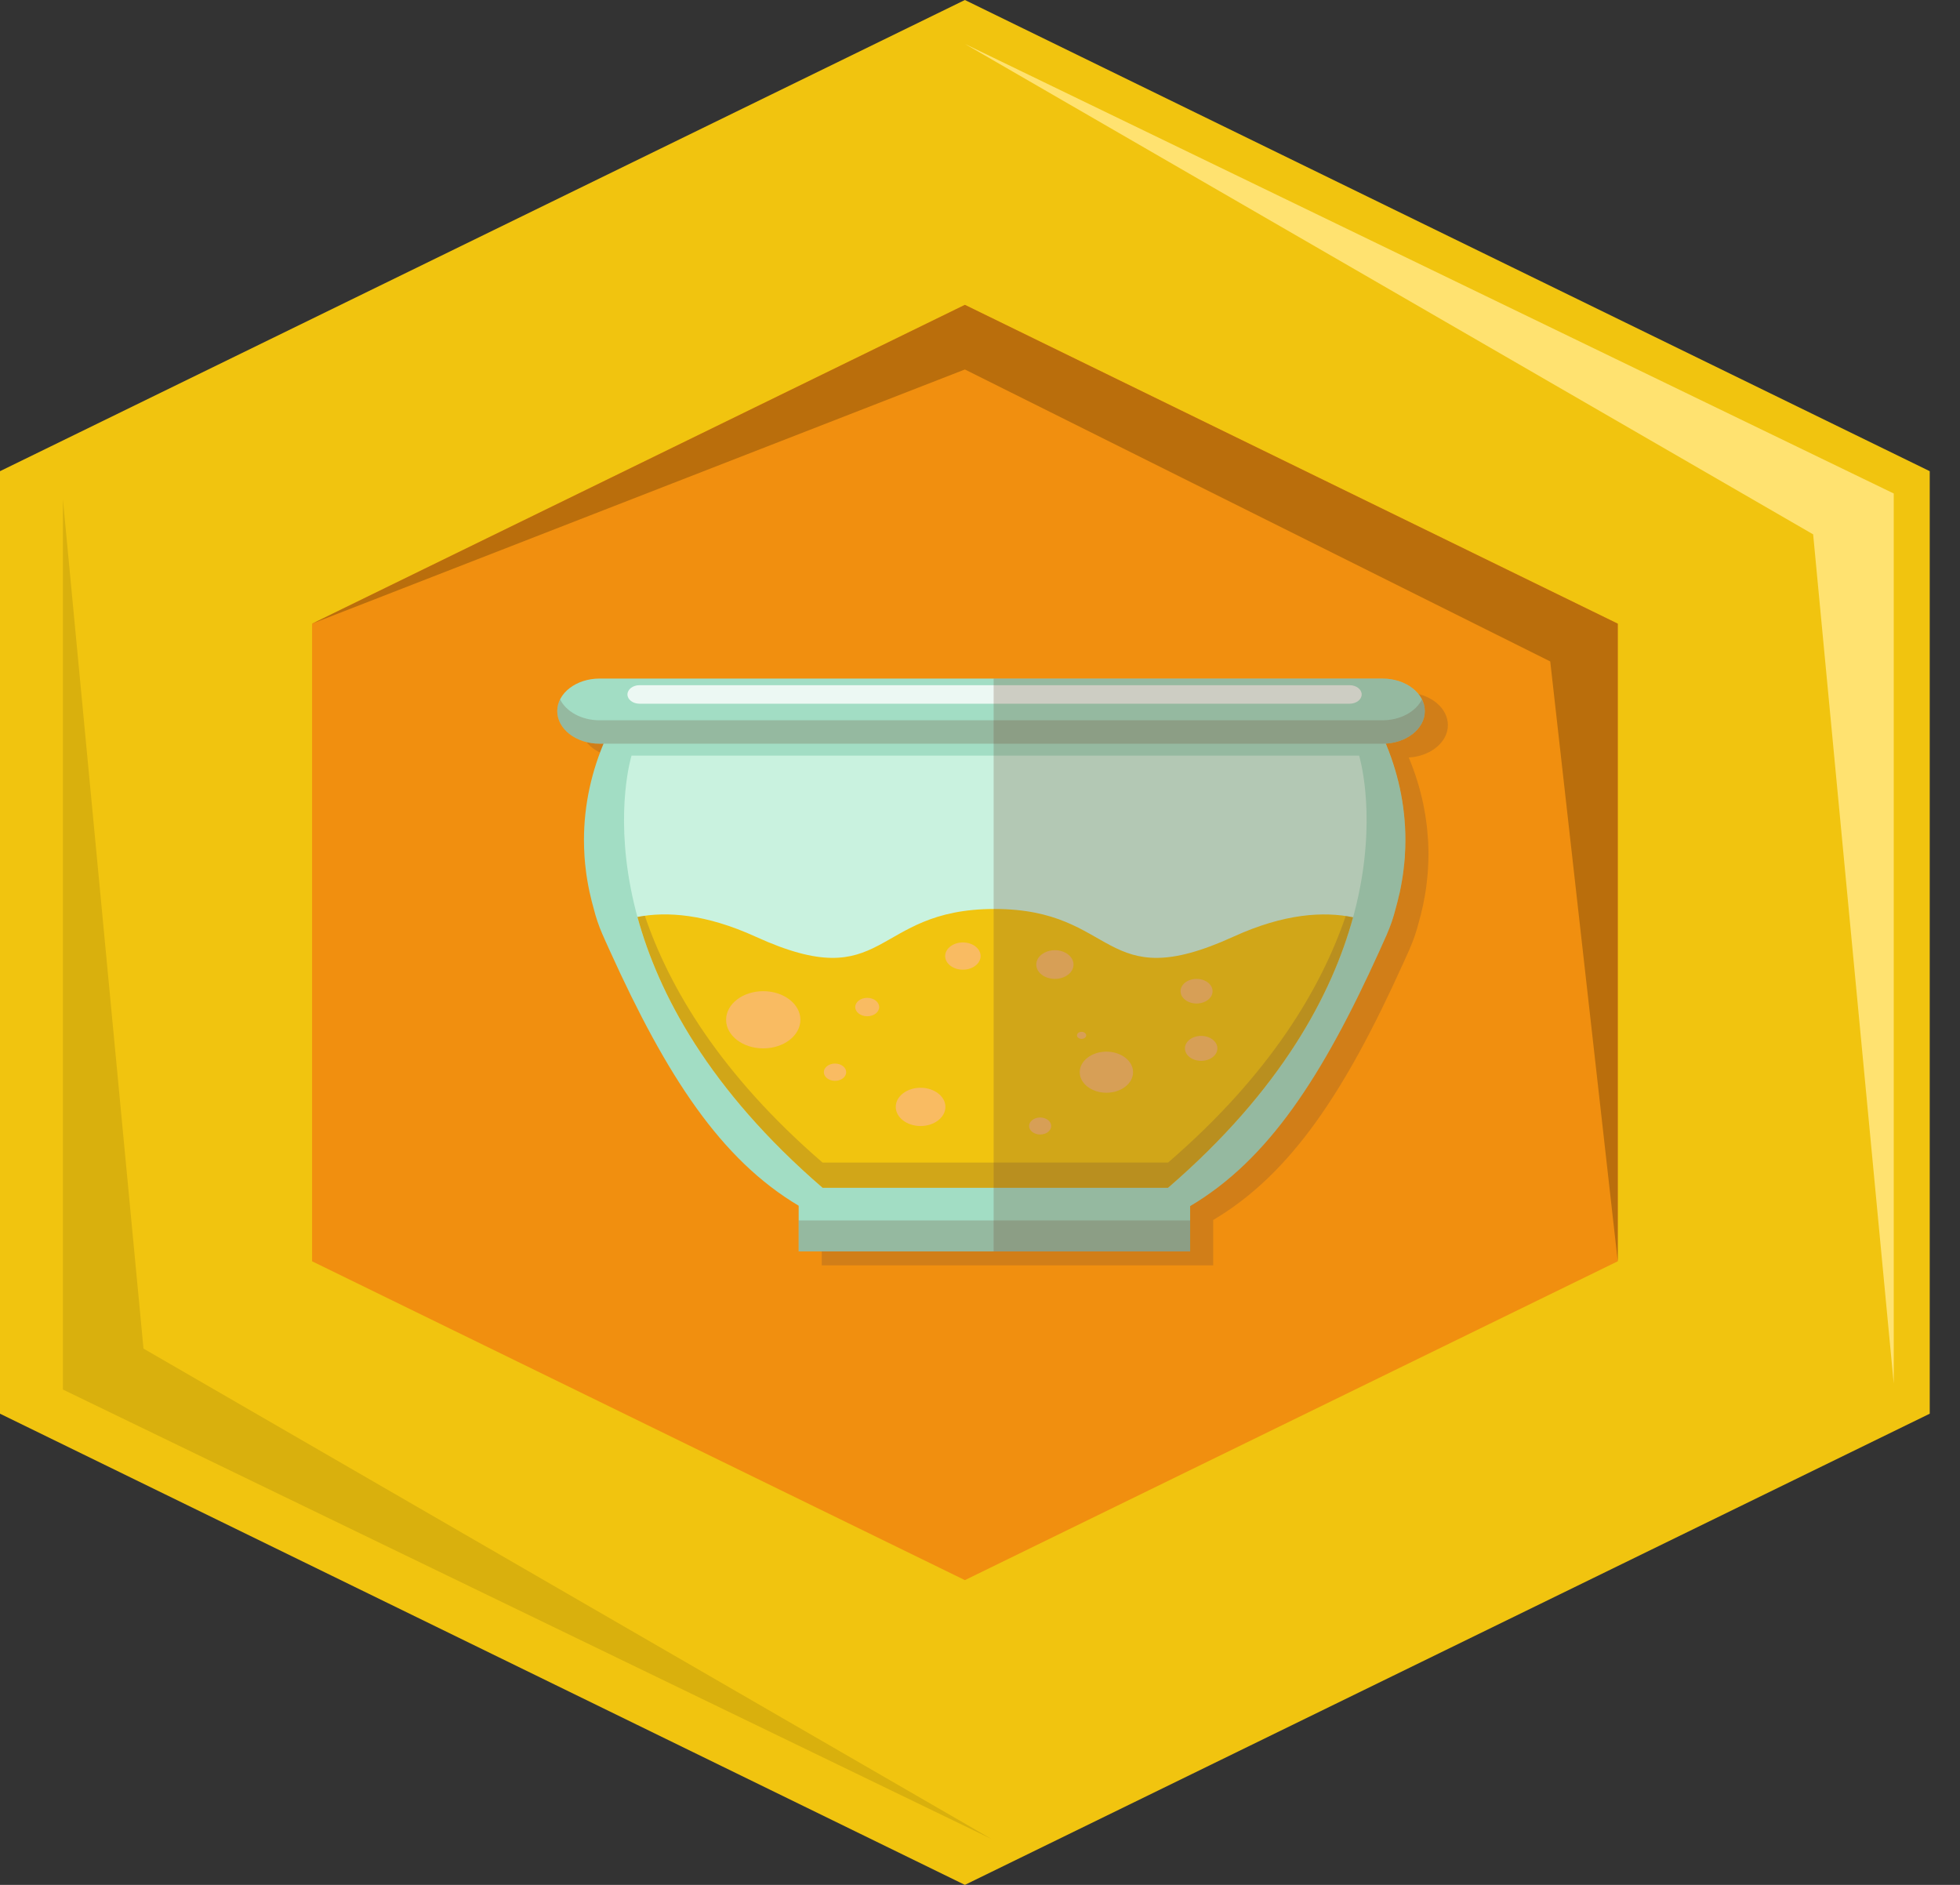<svg width="52" height="50" viewBox="0 0 52 50" fill="none" xmlns="http://www.w3.org/2000/svg">
<rect x="0" y="0" width="52" height="50" fill="#333333" stroke="none"/>
<path d="M0 12.499L25.599 0L51.197 12.499V37.501L25.599 50L0 37.501V12.499Z" fill="#F1C40F"/>
<path d="M8.28 16.544L25.599 8.087L42.92 16.544V33.458L25.599 41.916L8.28 33.458V16.544Z" fill="#F18F0F"/>
<path d="M8.28 16.544L25.599 8.087L42.92 16.544V33.458L41.129 17.546L25.599 9.801L8.28 16.544Z" fill="#BA6E0C"/>
<path d="M25.599 1.165L50.242 13.091V36.704L48.104 14.175L25.599 1.165Z" fill="#FFE270"/>
<path d="M26.312 48.786L1.669 36.86V13.247L3.807 35.774L26.312 48.786Z" fill="#D9B00D"/>
<path opacity="0.25" d="M38.126 19.809C38.142 19.796 38.157 19.783 38.171 19.769C38.179 19.761 38.187 19.753 38.194 19.745C38.207 19.732 38.219 19.718 38.231 19.704C38.239 19.695 38.247 19.685 38.254 19.675C38.265 19.662 38.275 19.649 38.284 19.635C38.292 19.624 38.299 19.612 38.306 19.601C38.314 19.588 38.322 19.575 38.329 19.562C38.336 19.549 38.342 19.535 38.348 19.522C38.354 19.509 38.36 19.497 38.365 19.484C38.371 19.469 38.375 19.454 38.38 19.439C38.384 19.427 38.388 19.416 38.391 19.404C38.396 19.386 38.399 19.367 38.402 19.349C38.404 19.34 38.406 19.33 38.408 19.32C38.411 19.291 38.413 19.263 38.413 19.233C38.413 19.205 38.411 19.177 38.408 19.15C38.406 19.132 38.402 19.115 38.398 19.097C38.398 19.096 38.398 19.094 38.397 19.092C38.397 19.091 38.397 19.09 38.397 19.089C38.395 19.083 38.394 19.077 38.393 19.071C38.387 19.047 38.38 19.024 38.371 19.001C38.371 19 38.371 18.999 38.37 18.999C38.37 18.998 38.37 18.998 38.37 18.997C38.37 18.997 38.37 18.997 38.37 18.996C38.37 18.996 38.37 18.996 38.37 18.996C38.362 18.976 38.353 18.956 38.344 18.937C38.342 18.933 38.34 18.929 38.339 18.925C38.329 18.906 38.319 18.888 38.308 18.87C38.306 18.866 38.303 18.862 38.301 18.859C38.289 18.84 38.278 18.822 38.264 18.805C38.264 18.804 38.263 18.803 38.262 18.802C38.221 18.747 38.172 18.696 38.117 18.65C38.111 18.645 38.106 18.64 38.1 18.636C38.086 18.624 38.07 18.613 38.055 18.602C38.046 18.596 38.037 18.589 38.028 18.583C38.013 18.573 37.999 18.564 37.983 18.555C37.972 18.548 37.961 18.541 37.949 18.535C37.935 18.527 37.92 18.518 37.905 18.511C37.89 18.503 37.874 18.496 37.858 18.489C37.843 18.482 37.828 18.475 37.812 18.468C37.787 18.459 37.762 18.449 37.736 18.44C37.724 18.436 37.712 18.433 37.7 18.43C37.68 18.424 37.66 18.418 37.64 18.413C37.627 18.409 37.614 18.407 37.601 18.404C37.581 18.399 37.56 18.395 37.539 18.391C37.526 18.389 37.513 18.387 37.5 18.385C37.477 18.382 37.454 18.379 37.431 18.377C37.419 18.376 37.408 18.374 37.397 18.373C37.362 18.371 37.327 18.369 37.291 18.369H26.975H16.519C15.971 18.369 15.515 18.672 15.417 19.072C15.415 19.078 15.414 19.083 15.413 19.089C15.409 19.109 15.404 19.13 15.402 19.15C15.398 19.177 15.396 19.205 15.396 19.233C15.396 19.711 15.899 20.098 16.519 20.098H16.627C16.29 20.904 16.105 21.764 16.105 22.656C16.105 22.792 16.11 22.927 16.119 23.061C16.119 23.077 16.12 23.094 16.121 23.11C16.13 23.227 16.142 23.343 16.156 23.459C16.161 23.496 16.165 23.534 16.171 23.571C16.184 23.669 16.201 23.766 16.22 23.863C16.23 23.917 16.24 23.972 16.252 24.027C16.27 24.111 16.29 24.194 16.311 24.277C16.327 24.339 16.344 24.401 16.361 24.462C16.363 24.468 16.364 24.473 16.365 24.478C16.421 24.699 16.496 24.922 16.593 25.146C16.595 25.15 16.596 25.154 16.598 25.158C16.601 25.165 16.603 25.172 16.606 25.178C16.614 25.195 16.621 25.211 16.629 25.228C16.659 25.299 16.692 25.368 16.723 25.439C16.746 25.488 16.766 25.537 16.79 25.586C16.79 25.587 16.791 25.588 16.791 25.59C18.304 28.927 19.738 31.125 21.802 32.353V32.744V33.565H26.975H32.187V32.744V32.362C34.258 31.136 35.696 28.934 37.211 25.59C37.212 25.589 37.212 25.588 37.213 25.587C37.239 25.532 37.262 25.476 37.288 25.42C37.316 25.356 37.347 25.293 37.374 25.228C37.382 25.212 37.389 25.195 37.397 25.178C37.399 25.172 37.402 25.165 37.404 25.159C37.406 25.154 37.408 25.15 37.41 25.146C37.507 24.922 37.582 24.699 37.637 24.478C37.639 24.474 37.64 24.469 37.641 24.465C37.659 24.402 37.676 24.34 37.692 24.276C37.713 24.194 37.733 24.11 37.751 24.026C37.763 23.972 37.773 23.918 37.783 23.864C37.802 23.766 37.819 23.668 37.833 23.569C37.838 23.534 37.842 23.497 37.846 23.462C37.861 23.345 37.873 23.227 37.882 23.109C37.883 23.094 37.883 23.079 37.884 23.064C37.893 22.929 37.898 22.793 37.898 22.657C37.898 22.543 37.895 22.429 37.889 22.316C37.886 22.261 37.88 22.206 37.876 22.151C37.872 22.095 37.868 22.038 37.862 21.982C37.855 21.908 37.844 21.834 37.834 21.761C37.829 21.726 37.825 21.69 37.819 21.654C37.806 21.568 37.79 21.483 37.773 21.397C37.769 21.376 37.765 21.355 37.761 21.333C37.741 21.238 37.719 21.144 37.695 21.051C37.692 21.04 37.69 21.029 37.687 21.017C37.661 20.917 37.632 20.817 37.602 20.718C37.6 20.715 37.599 20.711 37.598 20.707C37.534 20.499 37.459 20.295 37.375 20.094C37.375 20.094 37.376 20.094 37.376 20.094C37.41 20.092 37.444 20.089 37.478 20.084C37.48 20.084 37.482 20.084 37.484 20.084C37.517 20.079 37.549 20.074 37.581 20.067C37.584 20.067 37.587 20.066 37.589 20.066C37.62 20.059 37.65 20.052 37.68 20.043C37.683 20.042 37.687 20.041 37.691 20.04C37.719 20.032 37.747 20.022 37.774 20.012C37.779 20.011 37.784 20.009 37.788 20.007C37.814 19.997 37.84 19.986 37.864 19.975C37.87 19.973 37.876 19.97 37.882 19.967C37.905 19.956 37.928 19.944 37.95 19.932C37.956 19.928 37.963 19.924 37.969 19.921C37.99 19.909 38.01 19.896 38.03 19.883C38.037 19.878 38.044 19.873 38.051 19.868C38.069 19.855 38.087 19.842 38.103 19.828C38.111 19.822 38.119 19.816 38.126 19.809Z" fill="#724D35"/>
<path d="M37.079 23.907C37.101 23.824 37.12 23.741 37.139 23.657C37.15 23.603 37.161 23.549 37.171 23.495C37.189 23.397 37.206 23.299 37.22 23.2C37.225 23.164 37.23 23.128 37.234 23.093C37.249 22.976 37.261 22.858 37.27 22.74C37.271 22.725 37.271 22.71 37.272 22.695C37.281 22.56 37.286 22.424 37.286 22.287C37.286 21.348 37.083 20.445 36.712 19.602C36.659 19.482 36.603 19.363 36.543 19.245H16.235C16.176 19.363 16.119 19.482 16.066 19.602C15.695 20.445 15.493 21.348 15.493 22.287C15.493 22.423 15.498 22.558 15.506 22.692C15.507 22.708 15.508 22.725 15.509 22.741C15.517 22.858 15.529 22.974 15.544 23.09C15.549 23.127 15.553 23.165 15.558 23.202C15.572 23.299 15.589 23.397 15.607 23.494C15.618 23.548 15.628 23.603 15.64 23.658C15.658 23.742 15.678 23.825 15.699 23.908C15.715 23.97 15.731 24.032 15.749 24.093C15.751 24.099 15.752 24.104 15.753 24.109C15.808 24.33 15.883 24.553 15.98 24.777C15.982 24.781 15.984 24.785 15.986 24.79C15.989 24.796 15.991 24.803 15.994 24.809C16.002 24.826 16.009 24.842 16.017 24.859C16.046 24.93 16.079 25 16.111 25.07C16.134 25.119 16.154 25.168 16.177 25.217C16.178 25.218 16.178 25.219 16.179 25.221C17.691 28.558 19.125 30.756 21.189 31.984V33.196H31.575V31.993C33.646 30.767 35.083 28.565 36.599 25.221C36.599 25.22 36.6 25.219 36.6 25.218C36.627 25.163 36.65 25.107 36.675 25.051C36.704 24.988 36.734 24.924 36.761 24.859C36.769 24.843 36.776 24.826 36.784 24.809C36.787 24.803 36.789 24.796 36.792 24.79C36.794 24.785 36.796 24.781 36.797 24.777C36.895 24.553 36.97 24.33 37.025 24.109C37.026 24.105 37.027 24.1 37.029 24.096C37.046 24.033 37.063 23.97 37.079 23.907Z" fill="#A2DDC4"/>
<path d="M37.801 18.864C37.801 19.341 37.298 19.728 36.678 19.728H15.907C15.287 19.728 14.784 19.341 14.784 18.864C14.784 18.387 15.287 18 15.907 18H36.678C37.298 18 37.801 18.387 37.801 18.864Z" fill="#A2DDC4"/>
<path opacity="0.25" d="M36.678 19.107H15.907C15.429 19.107 15.022 18.877 14.86 18.554C14.812 18.65 14.784 18.755 14.784 18.864C14.784 19.341 15.287 19.728 15.907 19.728H36.678C37.298 19.728 37.801 19.341 37.801 18.864C37.801 18.755 37.773 18.65 37.725 18.554C37.563 18.877 37.156 19.107 36.678 19.107Z" fill="#724D35"/>
<path d="M36.058 20.044H36.029H16.784H16.755C16.755 20.044 15.014 25.634 21.824 31.509H21.921H30.892H30.989C37.798 25.634 36.058 20.044 36.058 20.044Z" fill="#C9F2DF"/>
<path opacity="0.25" d="M31.575 32.375H21.189V33.195H31.575V32.375Z" fill="#724D35"/>
<path d="M32.722 24.848C29.21 26.45 29.67 24.116 26.389 24.112C26.388 24.112 26.387 24.112 26.386 24.112C26.384 24.112 26.383 24.112 26.382 24.112C23.101 24.116 23.561 26.45 20.049 24.848C18.721 24.242 17.686 24.174 16.912 24.324C17.467 26.355 18.804 28.903 21.824 31.509H21.921H30.892H30.989C34.004 28.907 35.342 26.362 35.898 24.333C35.12 24.173 34.073 24.231 32.722 24.848Z" fill="#F1C40F"/>
<path opacity="0.25" d="M30.989 30.84H30.892H21.921H21.824C19.112 28.5 17.757 26.207 17.108 24.293C17.041 24.302 16.975 24.312 16.912 24.324C17.467 26.355 18.804 28.903 21.824 31.509H21.921H30.892H30.989C34.004 28.907 35.342 26.362 35.898 24.333C35.835 24.32 35.77 24.309 35.703 24.299C35.052 26.212 33.698 28.503 30.989 30.84Z" fill="#724D35"/>
<path d="M26.016 25.361C26.016 25.561 25.805 25.723 25.546 25.723C25.287 25.723 25.076 25.561 25.076 25.361C25.076 25.162 25.287 25 25.546 25C25.805 25 26.016 25.162 26.016 25.361Z" fill="#F9BB62"/>
<path d="M21.235 27.052C21.235 27.471 20.794 27.81 20.25 27.81C19.705 27.81 19.264 27.471 19.264 27.052C19.264 26.633 19.705 26.293 20.25 26.293C20.794 26.293 21.235 26.633 21.235 27.052Z" fill="#F9BB62"/>
<path d="M22.45 28.442C22.45 28.568 22.317 28.671 22.154 28.671C21.99 28.671 21.857 28.568 21.857 28.442C21.857 28.316 21.989 28.213 22.154 28.213C22.317 28.213 22.45 28.316 22.45 28.442Z" fill="#F9BB62"/>
<path d="M23.325 26.714C23.325 26.849 23.183 26.958 23.008 26.958C22.832 26.958 22.69 26.849 22.69 26.714C22.69 26.579 22.832 26.47 23.008 26.47C23.183 26.47 23.325 26.579 23.325 26.714Z" fill="#F9BB62"/>
<path d="M25.082 29.362C25.082 29.642 24.787 29.87 24.423 29.87C24.059 29.87 23.765 29.642 23.765 29.362C23.765 29.082 24.059 28.855 24.423 28.855C24.787 28.855 25.082 29.082 25.082 29.362Z" fill="#F9BB62"/>
<path d="M28.817 27.465C28.817 27.517 28.762 27.559 28.695 27.559C28.627 27.559 28.573 27.517 28.573 27.465C28.573 27.413 28.627 27.371 28.695 27.371C28.762 27.371 28.817 27.413 28.817 27.465Z" fill="#F9BB62"/>
<path d="M30.061 28.442C30.061 28.743 29.744 28.987 29.354 28.987C28.963 28.987 28.646 28.743 28.646 28.442C28.646 28.141 28.963 27.897 29.354 27.897C29.744 27.897 30.061 28.141 30.061 28.442Z" fill="#F9BB62"/>
<path d="M32.17 26.293C32.17 26.474 31.98 26.62 31.745 26.62C31.511 26.62 31.321 26.474 31.321 26.293C31.321 26.113 31.511 25.967 31.745 25.967C31.98 25.967 32.17 26.113 32.17 26.293Z" fill="#F9BB62"/>
<path d="M32.298 27.81C32.298 27.993 32.105 28.141 31.867 28.141C31.63 28.141 31.437 27.993 31.437 27.81C31.437 27.628 31.63 27.479 31.867 27.479C32.105 27.479 32.298 27.628 32.298 27.81Z" fill="#F9BB62"/>
<path d="M28.481 25.587C28.481 25.797 28.26 25.967 27.987 25.967C27.714 25.967 27.493 25.797 27.493 25.587C27.493 25.377 27.714 25.206 27.987 25.206C28.26 25.206 28.481 25.377 28.481 25.587Z" fill="#F9BB62"/>
<path d="M27.889 29.87C27.889 29.994 27.758 30.095 27.596 30.095C27.435 30.095 27.303 29.994 27.303 29.87C27.303 29.745 27.434 29.644 27.596 29.644C27.758 29.644 27.889 29.745 27.889 29.87Z" fill="#F9BB62"/>
<path opacity="0.8" d="M35.806 18.176H33.559H33.145H31.163H30.898H28.916H28.501H26.519H26.254H24.272H23.857H21.875H21.61H19.628H19.213H16.966C16.79 18.176 16.647 18.286 16.647 18.422C16.647 18.557 16.79 18.667 16.966 18.667H19.213H19.627H21.61H21.875H23.857H24.271H26.254H26.518H28.501H28.915H30.898H31.162H33.145H33.559H35.806C35.983 18.667 36.126 18.557 36.126 18.422C36.126 18.286 35.983 18.176 35.806 18.176Z" fill="white"/>
<path opacity="0.25" d="M37.785 18.723C37.783 18.716 37.782 18.709 37.781 18.702C37.775 18.677 37.767 18.653 37.758 18.629C37.758 18.629 37.757 18.628 37.757 18.627C37.623 18.265 37.191 18 36.678 18H26.362V33.195H31.575V32.375V31.993C33.646 30.767 35.083 28.565 36.599 25.221C36.599 25.22 36.6 25.219 36.6 25.218C36.627 25.163 36.65 25.107 36.675 25.051C36.704 24.987 36.734 24.924 36.761 24.859C36.769 24.842 36.776 24.826 36.784 24.809C36.787 24.803 36.789 24.796 36.792 24.79C36.794 24.785 36.796 24.781 36.797 24.777C36.895 24.553 36.97 24.33 37.025 24.109C37.026 24.104 37.027 24.1 37.029 24.096C37.046 24.033 37.063 23.97 37.079 23.907C37.101 23.825 37.12 23.741 37.138 23.657C37.15 23.603 37.161 23.549 37.171 23.495C37.189 23.397 37.206 23.299 37.22 23.2C37.225 23.164 37.23 23.128 37.234 23.093C37.249 22.976 37.261 22.858 37.269 22.74C37.271 22.725 37.271 22.71 37.272 22.695C37.281 22.56 37.286 22.424 37.286 22.288C37.286 21.393 37.1 20.533 36.762 19.725C37.343 19.692 37.801 19.32 37.801 18.864C37.801 18.836 37.799 18.808 37.795 18.781C37.793 18.761 37.789 18.742 37.785 18.723Z" fill="#724D35"/>
</svg>
